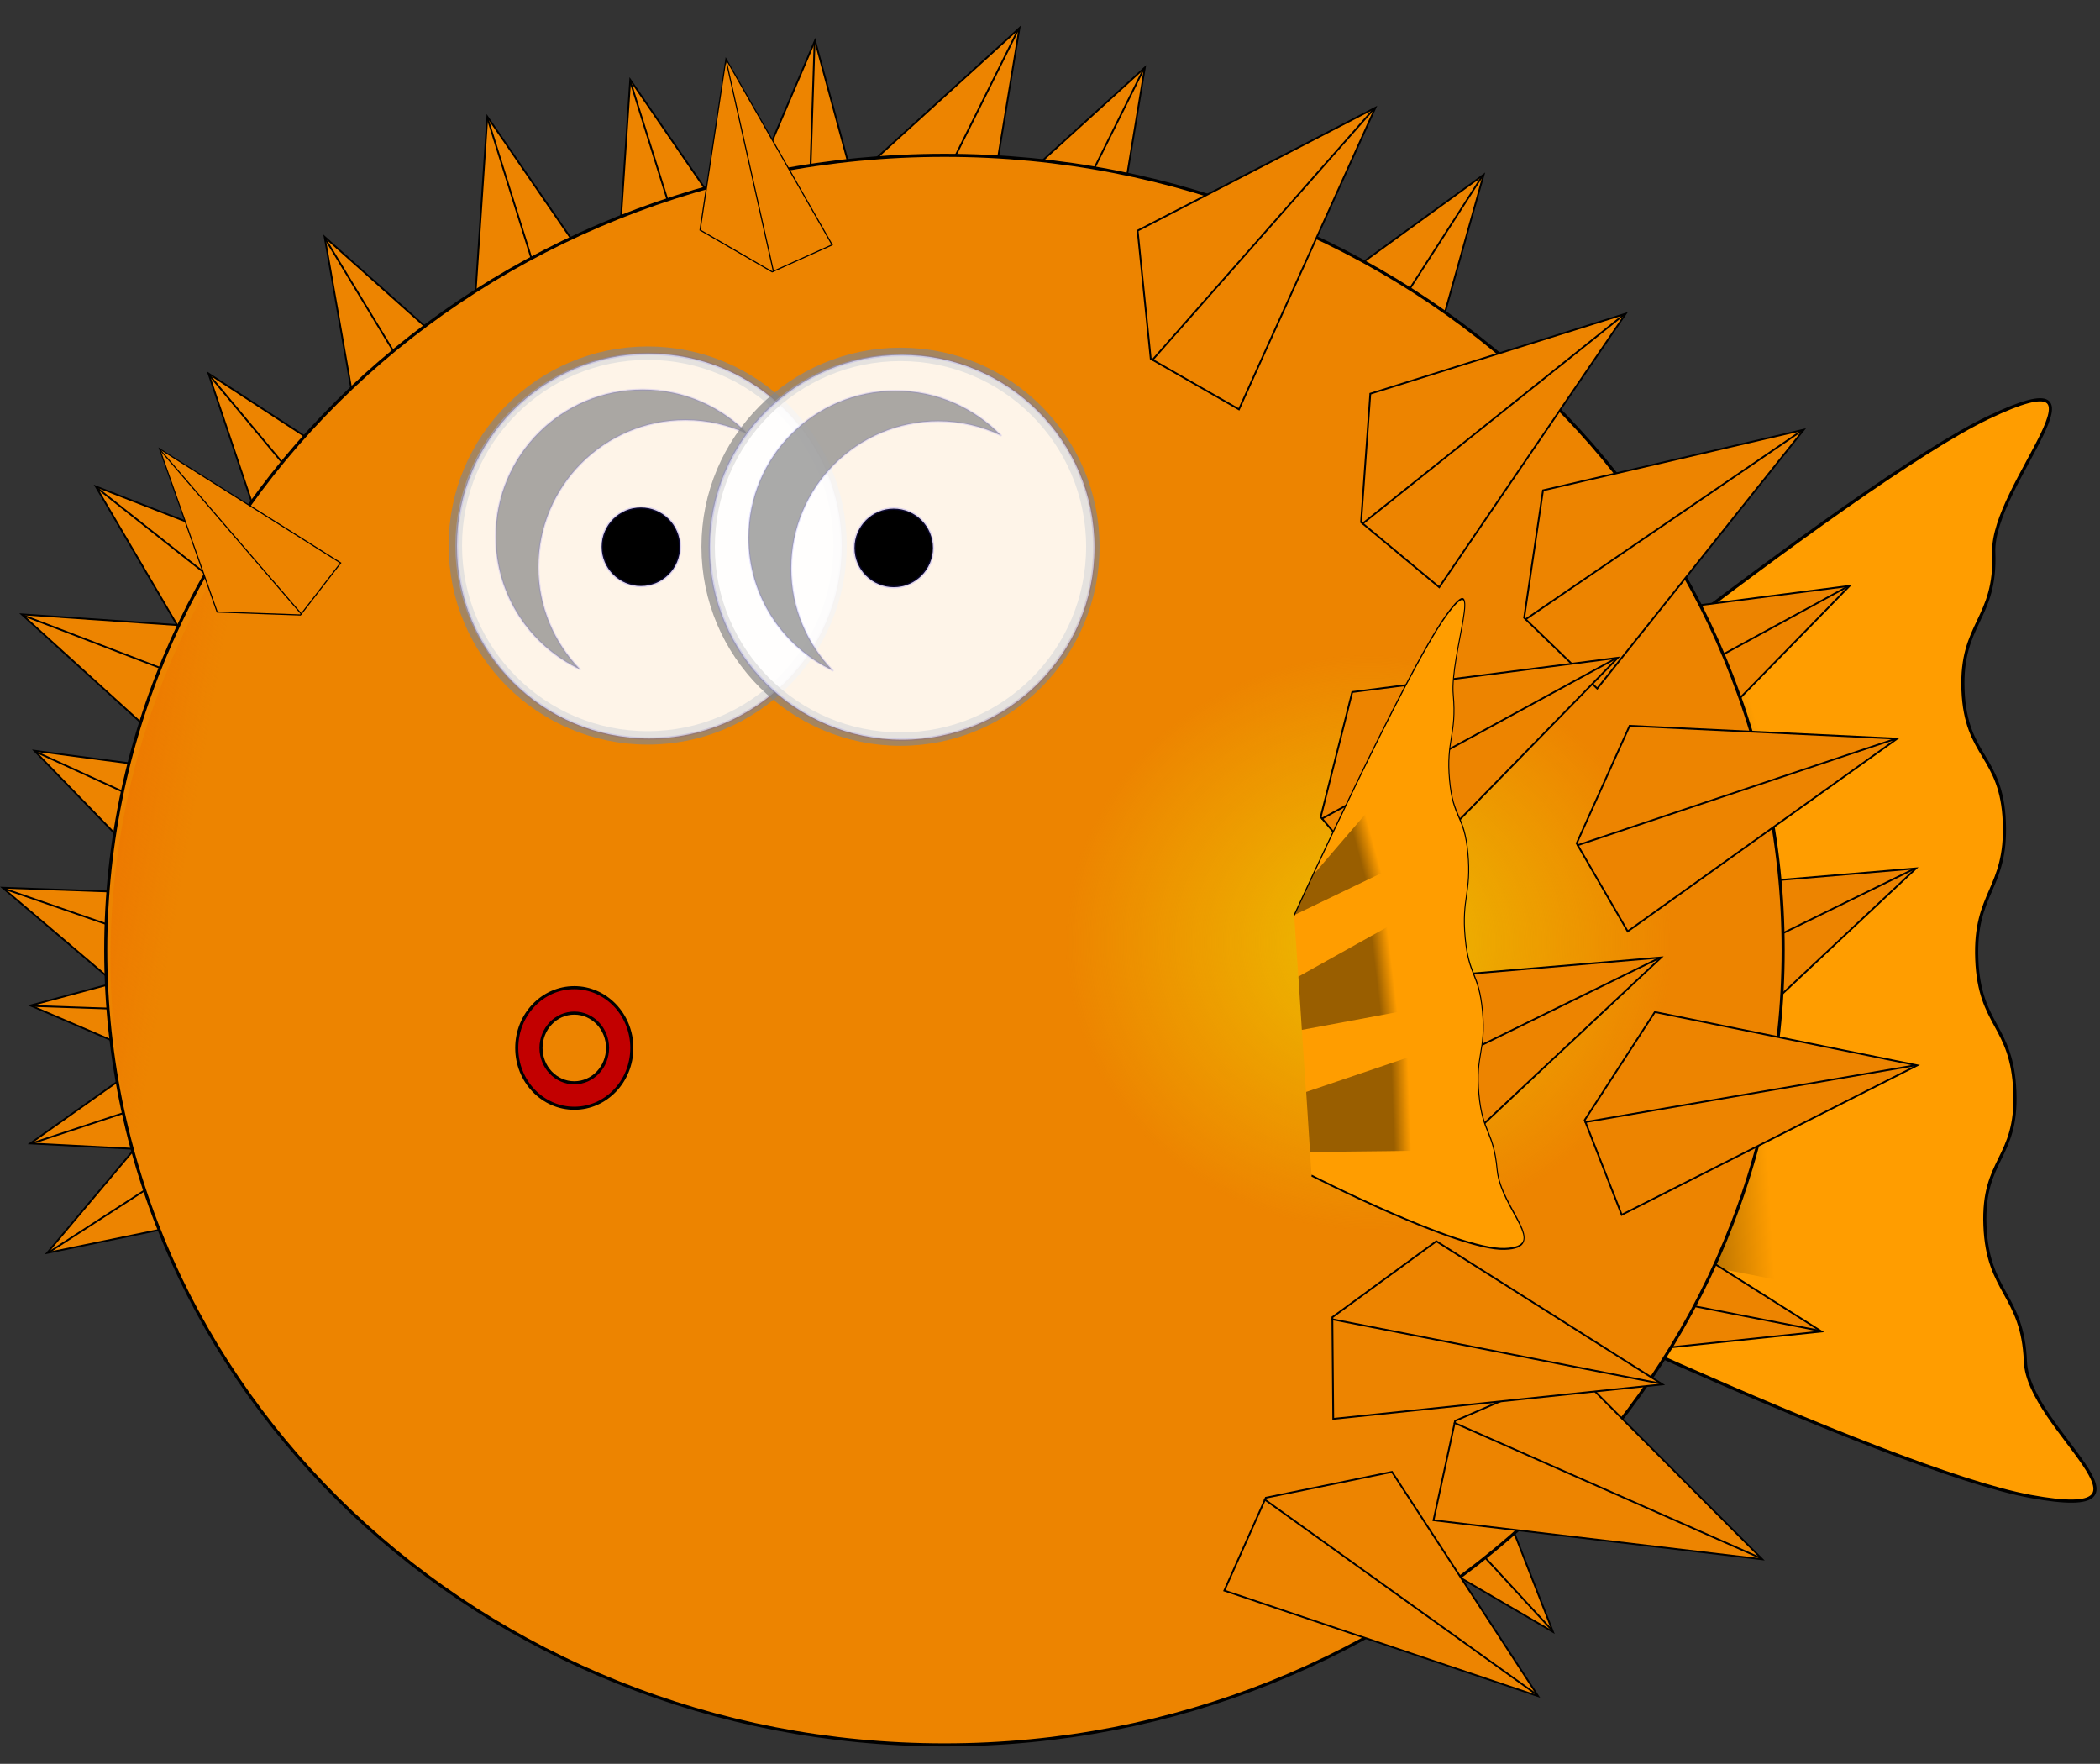 <?xml version="1.0" encoding="utf-8"?>
<!-- Generator: Adobe Illustrator 17.1.0, SVG Export Plug-In . SVG Version: 6.00 Build 0)  -->
<!DOCTYPE svg PUBLIC "-//W3C//DTD SVG 1.1//EN" "http://www.w3.org/Graphics/SVG/1.1/DTD/svg11.dtd">
<svg version="1.1" id="Layer_1" xmlns="http://www.w3.org/2000/svg" xmlns:xlink="http://www.w3.org/1999/xlink" x="0px" y="0px"
	 viewBox="0 374.8 1536 1290.1" enable-background="new 0 374.8 1536 1290.1" xml:space="preserve">
<rect x="0" y="374.8" width="1536" height="1290.1" fill="#333333" stroke="none"/>
<g transform="matrix(.36,0,0,.36,91.011,60.904)">
	<g transform="matrix(.994,.11,-.11,.994,94.907,-8.298)">
		<path fill="#ED8400" stroke="#000000" stroke-width="3.616" d="M2786.2,934.3l-402.3,366l92.9,244.7l199.7,53L2786.2,934.3
			L2786.2,934.3z"/>
		<path fill="#ED8400" stroke="#000000" stroke-width="3.616" d="M2480.2,1547.6l303.4-609.9"/>
	</g>
	<g transform="matrix(.218,-.976,.976,.218,-514.939,173.856)">
		<path fill="#FF9D00" stroke="#000000" stroke-width="6.4" d="M-2473.6,3818.6c0,0-230,976.4-218.3,1278.5s132.5-35.1,265.1-70.2
			c132.5-35.1,119-105.3,251.6-140.4s146,35.1,278.6,0s113.6-99.1,246.1-134.2s151.5,29,284-6.1s110.9-105.3,243.5-140.4
			s154.1,35.1,286.7,0c132.5-35.1,456.1,173.5,265.1-70.2c-191-243.6-1029.1-904.3-1029.1-904.3"/>
		
			<linearGradient id="SVGID_1_" gradientUnits="userSpaceOnUse" x1="-1065.574" y1="-440.898" x2="-888.128" y2="-430.914" gradientTransform="matrix(0.223 0.998 0.998 -0.223 -2055.686 5370.424)">
			<stop  offset="0" style="stop-color:#000000"/>
			<stop  offset="1" style="stop-color:#000000;stop-opacity:0"/>
		</linearGradient>
		<path opacity="0.4" fill="url(#SVGID_1_)" enable-background="new    " d="M-2193,3759.7l-201.5,42.2c0,0,25.1,917,35.6,1197.3
			c29.9-13.5,88.3-81.1,166.5-109c78.3-27.9,161-13.2,226.8,5.6"/>
		
			<linearGradient id="SVGID_2_" gradientUnits="userSpaceOnUse" x1="-1033.512" y1="20.462" x2="-857.525" y2="45.267" gradientTransform="matrix(0.223 0.998 0.998 -0.223 -2055.686 5370.424)">
			<stop  offset="0" style="stop-color:#000000"/>
			<stop  offset="1" style="stop-color:#000000;stop-opacity:0"/>
		</linearGradient>
		<path opacity="0.4" fill="url(#SVGID_2_)" enable-background="new    " d="M-1806.3,3676.2l-178.7,37.6
			c0,0,104.5,876.6,138.5,1155c28.6-16,109.4-68.3,165.1-108.8c55.2-40.2,151-17.7,218.2-4.5"/>
		
			<linearGradient id="SVGID_3_" gradientUnits="userSpaceOnUse" x1="-983.371" y1="493.724" x2="-812.591" y2="542.928" gradientTransform="matrix(0.223 0.998 0.998 -0.223 -2055.686 5370.424)">
			<stop  offset="0" style="stop-color:#000000"/>
			<stop  offset="1" style="stop-color:#000000;stop-opacity:0"/>
		</linearGradient>
		<path opacity="0.4" fill="url(#SVGID_3_)" enable-background="new    " d="M-1467.3,3735.9l-132.4-103.2
			c0,0,230,829.5,302.7,1100.4c32-12.6,81.9-54.7,155.7-82.7c74.8-28.4,136.4-109.3,204.8-105.6"/>
	</g>
	<g transform="matrix(.721,-.693,.693,.721,-217.517,452.562)">
		<path fill="#ED8400" stroke="#000000" stroke-width="3.616" d="M494.8,1282L92.5,1648l92.9,244.7l199.7,53L494.8,1282L494.8,1282
			z"/>
		<path fill="#ED8400" stroke="#000000" stroke-width="3.616" d="M188.8,1895.3l303.4-609.9"/>
	</g>
	<g transform="matrix(.909,-.416,.416,.909,-253.998,254.792)">
		<path fill="#ED8400" stroke="#000000" stroke-width="3.616" d="M1216.1,1326.1l-402.3,366l92.9,244.7l199.7,53L1216.1,1326.1
			L1216.1,1326.1z"/>
		<path fill="#ED8400" stroke="#000000" stroke-width="3.616" d="M910.1,1939.5l303.4-609.9"/>
	</g>
	<g transform="matrix(.535,-.845,.845,.535,-285.589,647.187)">
		<path fill="#ED8400" stroke="#000000" stroke-width="3.616" d="M-226.2,962.5l-402.3,366l92.9,244.7l199.7,53L-226.2,962.5
			L-226.2,962.5z"/>
		<path fill="#ED8400" stroke="#000000" stroke-width="3.616" d="M-532.2,1575.8l303.4-609.9"/>
	</g>
	<g transform="matrix(.402,-.915,.915,.402,-265.606,777.269)">
		<path fill="#ED8400" stroke="#000000" stroke-width="3.616" d="M-606.3,743.3l-402.3,366l92.9,244.7l199.7,53L-606.3,743.3
			L-606.3,743.3z"/>
		<path fill="#ED8400" stroke="#000000" stroke-width="3.616" d="M-912.3,1356.6l303.4-609.9"/>
	</g>
	<g transform="matrix(-3.202957e-2,-.999,.999,-3.202957e-2,-73.43,1048.788)">
		<path fill="#ED8400" stroke="#000000" stroke-width="3.616" d="M-1344.9-152.7l-402.3,366l92.9,244.7l199.7,53L-1344.9-152.7
			L-1344.9-152.7z"/>
		<path fill="#ED8400" stroke="#000000" stroke-width="3.616" d="M-1650.9,460.6l303.4-609.9"/>
	</g>
	<g transform="matrix(-9.494077e-2,-.995,.995,-9.494077e-2,-38.767,940.026)">
		<path fill="#ED8400" stroke="#000000" stroke-width="3.616" d="M-1159.2-281.3l-402.3,366l92.9,244.7l199.7,53L-1159.2-281.3
			L-1159.2-281.3z"/>
		<path fill="#ED8400" stroke="#000000" stroke-width="3.616" d="M-1465.2,332l303.4-609.9"/>
	</g>
	<g transform="matrix(-.704,-.711,.711,-.704,358.089,1036.907)">
		<path fill="#ED8400" stroke="#000000" stroke-width="3.616" d="M-1146.4-1907.8l-402.3,366l92.9,244.7l199.7,53L-1146.4-1907.8
			L-1146.4-1907.8z"/>
		<path fill="#ED8400" stroke="#000000" stroke-width="3.616" d="M-1452.4-1294.4l303.4-609.9"/>
	</g>
	<g transform="matrix(-.414,-.91,.91,-.414,181.026,1117.545)">
		<path fill="#ED8400" stroke="#000000" stroke-width="3.616" d="M-1482.3-1083.1l-402.3,366l92.9,244.7l199.7,53L-1482.3-1083.1
			L-1482.3-1083.1z"/>
		<path fill="#ED8400" stroke="#000000" stroke-width="3.616" d="M-1788.3-469.7l303.4-609.9"/>
	</g>
	<g transform="translate(-137.189,-6.768)">
		<path fill="#ED8400" stroke="#000000" stroke-width="3.616" d="M2210.5,1015.8l-402.3,366l92.9,244.7l199.7,53L2210.5,1015.8
			L2210.5,1015.8z"/>
		<path fill="#ED8400" stroke="#000000" stroke-width="3.616" d="M1904.5,1629.1l303.4-609.9"/>
	</g>
	<g transform="matrix(.82,.573,-.573,.82,417.455,-62.802)">
		<path fill="#ED8400" stroke="#000000" stroke-width="3.616" d="M3746.8-26.6l-402.3,366l92.9,244.7l199.7,53L3746.8-26.6
			L3746.8-26.6z"/>
		<path fill="#ED8400" stroke="#000000" stroke-width="3.616" d="M3440.8,586.8l303.4-609.9"/>
	</g>
	<g transform="matrix(.794,.608,-.608,.794,478.792,111.318)">
		<path fill="#ED8400" stroke="#000000" stroke-width="3.616" d="M4044.8,82.8l-402.3,366l92.9,244.7l199.7,53L4044.8,82.8
			L4044.8,82.8z"/>
		<path fill="#ED8400" stroke="#000000" stroke-width="3.616" d="M3738.8,696.1l303.4-609.9"/>
	</g>
	<g transform="matrix(.265,.964,-.964,.265,736.684,122.059)">
		<path fill="#ED8400" stroke="#000000" stroke-width="3.616" d="M4051.2-1699l-402.3,366l92.9,244.7l199.7,53L4051.2-1699
			L4051.2-1699z"/>
		<path fill="#ED8400" stroke="#000000" stroke-width="3.616" d="M3745.2-1085.6l303.4-609.9"/>
	</g>
	<g transform="matrix(-.357,.934,-.934,-.357,985.631,276.13)">
		<path fill="#ED8400" stroke="#000000" stroke-width="3.616" d="M2969.5-3187.3l-402.3,366l92.9,244.7l199.7,53L2969.5-3187.3
			L2969.5-3187.3z"/>
		<path fill="#ED8400" stroke="#000000" stroke-width="3.616" d="M2663.5-2574l303.4-609.9"/>
	</g>
	<g transform="translate(-226.88,-35.033)">
		<path fill="#ED8400" stroke="#000000" stroke-width="3.616" d="M2045.4,963.8l-402.3,366l92.9,244.7l199.7,53L2045.4,963.8
			L2045.4,963.8z"/>
		<path fill="#ED8400" stroke="#000000" stroke-width="3.616" d="M1739.4,1577.1l303.4-609.9"/>
	</g>
	<g transform="matrix(-.86,-.51,.51,-.86,453.286,954.135)">
		<path fill="#ED8400" stroke="#000000" stroke-width="3.616" d="M-731.7-2430.5l-402.3,366l92.9,244.7l199.7,53L-731.7-2430.5
			L-731.7-2430.5z"/>
		<path fill="#ED8400" stroke="#000000" stroke-width="3.616" d="M-1037.7-1817.1l303.4-609.9"/>
	</g>
	<g transform="matrix(.721,-.693,.693,.721,-319.715,478.957)">
		<path fill="#ED8400" stroke="#000000" stroke-width="3.616" d="M325.5,1186.7l-402.3,366l92.9,244.7l199.7,53L325.5,1186.7
			L325.5,1186.7z"/>
		<path fill="#ED8400" stroke="#000000" stroke-width="3.616" d="M19.6,1800.1l303.4-609.9"/>
	</g>
	<g transform="matrix(.206,-.979,.979,.206,-199.821,876.111)">
		<path fill="#ED8400" stroke="#000000" stroke-width="3.616" d="M-933.5,341.1l-402.3,366l92.9,244.7l199.7,53L-933.5,341.1
			L-933.5,341.1z"/>
		<path fill="#ED8400" stroke="#000000" stroke-width="3.616" d="M-1239.5,954.4l303.4-609.9"/>
	</g>
	<g transform="matrix(-.128,-.992,.992,-.128,-29.743,1128.313)">
		<path fill="#ED8400" stroke="#000000" stroke-width="3.616" d="M-1506.3-414l-402.3,366l92.9,244.7l199.7,53L-1506.3-414
			L-1506.3-414z"/>
		<path fill="#ED8400" stroke="#000000" stroke-width="3.616" d="M-1812.3,199.3l303.4-609.9"/>
	</g>
	<path fill="#ED8400" stroke="#000000" stroke-width="6.25" stroke-linecap="round" stroke-linejoin="round" d="M3370.1,2802.3
		c0,891.8-762.9,1614.8-1704.1,1614.8S-38,3694.2-38,2802.3c0,0,0,0,0,0c0-891.8,762.9-1614.8,1704.1-1614.8
		S3370.1,1910.5,3370.1,2802.3L3370.1,2802.3z"/>
	
		<linearGradient id="SVGID_4_" gradientUnits="userSpaceOnUse" x1="-782.641" y1="4535.969" x2="-557.052" y2="4495.969" gradientTransform="matrix(1.023 0 0 -1.023 723.598 7047.537)">
		<stop  offset="0" style="stop-color:#ED7300"/>
		<stop  offset="1" style="stop-color:#ED7300;stop-opacity:0"/>
	</linearGradient>
	<path fill="url(#SVGID_4_)" d="M1675.8,1203.8c-940.6,0-1704.1,723.4-1704.1,1614.8c0,507,247.2,959.5,633.3,1255.6
		C356.8,3793.6,207,3432.2,207,3037.7c0-891.4,763.4-1614.9,1704.1-1614.9c405.6,0,778.1,134.8,1070.8,359.3
		C2669.2,1428.7,2200.2,1203.8,1675.8,1203.8L1675.8,1203.8z"/>
	
		<radialGradient id="SVGID_5_" cx="1881.798" cy="4127.54" r="603.125" gradientTransform="matrix(1.023 0 0 -0.969 603.503 6786.203)" gradientUnits="userSpaceOnUse">
		<stop  offset="0" style="stop-color:#EDBD00"/>
		<stop  offset="1" style="stop-color:#EDBD00;stop-opacity:0"/>
	</radialGradient>
	<path fill="url(#SVGID_5_)" d="M3355.5,2785.3c0,891.8-762.9,1614.8-1704.1,1614.8S-52.6,3677.1-52.6,2785.3c0,0,0,0,0,0
		c0-891.8,762.9-1614.8,1704.1-1614.8S3355.5,1893.5,3355.5,2785.3L3355.5,2785.3z"/>
	
		<path opacity="0.7" fill="#FFFFFF" stroke="#868686" stroke-width="27.261" stroke-linecap="round" stroke-linejoin="round" enable-background="new    " d="
		M1453.9,1980.3c0,215.8-175,390.8-390.8,390.8c-215.8,0-390.8-175-390.8-390.8c0,0,0,0,0,0c0-215.8,175-390.8,390.8-390.8
		C1279,1589.5,1453.9,1764.5,1453.9,1980.3C1453.9,1980.3,1453.9,1980.3,1453.9,1980.3z"/>
	
		<path opacity="0.7" fill="#FFFFFF" stroke="#3C34FF" stroke-width="5" stroke-linecap="round" stroke-linejoin="round" stroke-opacity="0.183" enable-background="new    " d="
		M1457.2,1981.6c0,215.8-175,390.8-390.8,390.8s-390.8-175-390.8-390.8c0,0,0,0,0,0c0-215.8,175-390.8,390.8-390.8
		C1282.2,1590.8,1457.2,1765.7,1457.2,1981.6C1457.2,1981.6,1457.2,1981.6,1457.2,1981.6z"/>
	
		<path opacity="0.7" fill="#868686" stroke="#3C34FF" stroke-width="3.822" stroke-linecap="round" stroke-linejoin="round" stroke-opacity="0.183" enable-background="new    " d="
		M1053,1663.4c-164.9,0-298.7,133.8-298.7,298.7c0,119.3,70.2,221.9,171.3,269.8c-52.2-53.8-84.5-127-84.5-207.8
		c0-164.9,133.8-298.7,298.7-298.7c45.6,0,88.7,10.5,127.4,28.8C1213,1698.2,1137.1,1663.4,1053,1663.4z"/>
	<path stroke="#3C34FF" stroke-width="5" stroke-linecap="round" stroke-linejoin="round" stroke-opacity="0.183" d="
		M1129.1,1982.8c0,44-35.7,79.8-79.7,79.8c-44,0-79.8-35.7-79.8-79.8c0,0,0,0,0,0c0-44,35.7-79.8,79.7-79.8
		C1093.4,1903,1129.1,1938.7,1129.1,1982.8C1129.1,1982.8,1129.1,1982.8,1129.1,1982.8z"/>
	<g transform="translate(180.857,.857)">
		
			<path opacity="0.7" fill="#FFFFFF" stroke="#868686" stroke-width="27.261" stroke-linecap="round" stroke-linejoin="round" enable-background="new    " d="
			M1786.7,1981.9c0,215.8-175,390.8-390.8,390.8c-215.8,0-390.8-175-390.8-390.8c0,0,0,0,0,0c0-215.8,175-390.8,390.8-390.8
			S1786.7,1766.1,1786.7,1981.9C1786.7,1981.9,1786.7,1981.9,1786.7,1981.9z"/>
		
			<path opacity="0.7" fill="#FFFFFF" stroke="#3C34FF" stroke-width="5" stroke-linecap="round" stroke-linejoin="round" stroke-opacity="0.183" enable-background="new    " d="
			M1790,1983.2c0,215.8-175,390.8-390.8,390.8c-215.8,0-390.8-175-390.8-390.8c0,0,0,0,0,0c0-215.8,175-390.8,390.8-390.8
			S1790,1767.3,1790,1983.2C1790,1983.1,1790,1983.1,1790,1983.2z"/>
		
			<path opacity="0.7" fill="#868686" stroke="#3C34FF" stroke-width="3.822" stroke-linecap="round" stroke-linejoin="round" stroke-opacity="0.183" enable-background="new    " d="
			M1385.8,1664.9c-164.9,0-298.7,133.8-298.7,298.7c0,119.3,70.2,221.9,171.3,269.8c-52.2-53.8-84.5-127-84.5-207.8
			c0-164.9,133.8-298.7,298.7-298.7c45.6,0,88.7,10.5,127.4,28.8C1545.8,1699.8,1469.9,1664.9,1385.8,1664.9z"/>
		<path stroke="#3C34FF" stroke-width="5" stroke-linecap="round" stroke-linejoin="round" stroke-opacity="0.183" d="
			M1461.9,1984.3c0,44-35.7,79.8-79.7,79.8c-44,0-79.8-35.7-79.8-79.8c0,0,0,0,0,0c0-44,35.7-79.8,79.7-79.8
			C1426.2,1904.6,1461.9,1940.3,1461.9,1984.3C1461.9,1984.3,1461.9,1984.3,1461.9,1984.3z"/>
	</g>
	<path fill="#ED8400" stroke="#000000" stroke-width="6.25" stroke-linecap="round" stroke-linejoin="round" d="M992.6,3005.2
		c0,49.3-38.1,89.3-85.2,89.3c-47.1,0-85.2-40-85.2-89.3s38.1-89.3,85.2-89.3C954.4,2915.9,992.6,2955.9,992.6,3005.2z"/>
	<g transform="matrix(.966,.258,-.258,.966,17.458,-163.858)">
		<path fill="#ED8400" stroke="#000000" stroke-width="3.616" d="M2762.8,560.9l-402.3,366l92.9,244.7l199.7,53L2762.8,560.9
			L2762.8,560.9z"/>
		<path fill="#ED8400" stroke="#000000" stroke-width="3.616" d="M2456.8,1174.3l303.4-609.9"/>
	</g>
	<path fill="#C20000" stroke="#000000" stroke-width="6.25" stroke-linecap="round" stroke-linejoin="round" d="M1030.9,3001.1
		c0,67.6-52.3,122.5-116.9,122.5s-116.9-54.8-116.9-122.5s52.3-122.5,116.9-122.5S1030.9,2933.5,1030.9,3001.1z"/>
	<path fill="#ED8400" stroke="#000000" stroke-width="6.25" stroke-linecap="round" stroke-linejoin="round" d="M981.6,3001.1
		c0,39.1-30.3,70.8-67.6,70.8c-37.3,0-67.6-31.7-67.6-70.8s30.3-70.8,67.6-70.8C951.3,2930.3,981.6,2962,981.6,3001.1z"/>
	<g transform="matrix(.873,.488,-.488,.873,358.733,-107.605)">
		<path fill="#ED8400" stroke="#000000" stroke-width="3.616" d="M3568.6,127.3l-402.3,366l92.9,244.7l199.7,53L3568.6,127.3
			L3568.6,127.3z"/>
		<path fill="#ED8400" stroke="#000000" stroke-width="3.616" d="M3262.6,740.7L3566,130.8"/>
	</g>
	<g transform="matrix(.907,.421,-.421,.907,216.512,-139.012)">
		<path fill="#ED8400" stroke="#000000" stroke-width="3.616" d="M3264.5,302l-402.3,366l92.9,244.7l199.7,53L3264.5,302
			L3264.5,302z"/>
		<path fill="#ED8400" stroke="#000000" stroke-width="3.616" d="M2958.5,915.3l303.4-609.9"/>
	</g>
	<g transform="matrix(.82,.573,-.573,.82,251.701,-11.423)">
		<path fill="#ED8400" stroke="#000000" stroke-width="3.616" d="M3551,225.7l-402.3,366l92.9,244.7l199.7,53L3551,225.7
			L3551,225.7z"/>
		<path fill="#ED8400" stroke="#000000" stroke-width="3.616" d="M3245,839l303.4-609.9"/>
	</g>
	<g transform="matrix(.794,.608,-.608,.794,296.491,175.043)">
		<path fill="#ED8400" stroke="#000000" stroke-width="3.616" d="M3849.8,379.8l-402.3,366l92.9,244.7l199.7,53L3849.8,379.8
			L3849.8,379.8z"/>
		<path fill="#ED8400" stroke="#000000" stroke-width="3.616" d="M3543.8,993.2l303.4-609.9"/>
	</g>
	<g transform="matrix(2.626713e-2,-.603,.311,1.3534e-2,263.094,489.791)">
		<path fill="#FF9D00" stroke="#000000" stroke-width="6.4" d="M-4431.3,7283.9c0,0-230,976.5-218.3,1278.5
			c11.7,302.1,132.5-35.1,265.1-70.2s119-105.3,251.6-140.4c132.5-35.1,146,35.1,278.6,0c132.5-35.1,113.6-99.1,246.1-134.2
			c132.5-35.1,151.5,29,284-6.1c132.5-35.1,110.9-105.3,243.5-140.4c132.5-35.1,154.1,35.1,286.7,0
			c132.5-35.1,456.1,173.5,265.1-70.2s-1029.1-904.3-1029.1-904.3"/>
		
			<linearGradient id="SVGID_6_" gradientUnits="userSpaceOnUse" x1="-1142.677" y1="-4537.053" x2="-965.231" y2="-4527.068" gradientTransform="matrix(2.686079e-02 0.617 0.318 -1.383982e-02 -3217.702 8512.619)">
			<stop  offset="0" style="stop-color:#000000"/>
			<stop  offset="1" style="stop-color:#000000;stop-opacity:0"/>
		</linearGradient>
		<path opacity="0.4" fill="url(#SVGID_6_)" enable-background="new    " d="M-4150.7,7224.9l-201.5,42.2c0,0,25.1,917,35.6,1197.3
			c29.9-13.5,88.3-81.1,166.5-109c78.3-27.9,161-13.2,226.8,5.6"/>
		
			<linearGradient id="SVGID_7_" gradientUnits="userSpaceOnUse" x1="-1224.224" y1="-3059.238" x2="-1048.237" y2="-3034.432" gradientTransform="matrix(2.686079e-02 0.617 0.318 -1.383982e-02 -3217.702 8512.619)">
			<stop  offset="0" style="stop-color:#000000"/>
			<stop  offset="1" style="stop-color:#000000;stop-opacity:0"/>
		</linearGradient>
		<path opacity="0.4" fill="url(#SVGID_7_)" enable-background="new    " d="M-3764,7141.5l-178.7,37.6c0,0,104.5,876.6,138.5,1155
			c28.6-16,109.4-68.3,165.1-108.8c55.2-40.2,151-17.7,218.2-4.5"/>
		
			<linearGradient id="SVGID_8_" gradientUnits="userSpaceOnUse" x1="-1279.749" y1="-1533.586" x2="-1108.969" y2="-1484.381" gradientTransform="matrix(2.686079e-02 0.617 0.318 -1.383982e-02 -3217.702 8512.619)">
			<stop  offset="0" style="stop-color:#000000"/>
			<stop  offset="1" style="stop-color:#000000;stop-opacity:0"/>
		</linearGradient>
		<path opacity="0.4" fill="url(#SVGID_8_)" enable-background="new    " d="M-3425,7201.1l-132.4-103.2c0,0,230,829.5,302.7,1100.4
			c32-12.6,81.9-54.7,155.7-82.7c74.8-28.4,136.4-109.3,204.8-105.6"/>
	</g>
	<g transform="matrix(.591,.807,-.807,.591,596.266,85.063)">
		<path fill="#ED8400" stroke="#000000" stroke-width="3.616" d="M4179.9-713.7l-402.3,366l92.9,244.7l199.7,53L4179.9-713.7
			L4179.9-713.7z"/>
		<path fill="#ED8400" stroke="#000000" stroke-width="3.616" d="M3873.9-100.4l303.4-609.9"/>
	</g>
	<g transform="matrix(.707,.708,-.708,.707,513.051,-63.581)">
		<path fill="#ED8400" stroke="#000000" stroke-width="3.616" d="M3904.2-463.8l-402.3,366l92.9,244.7l199.7,53L3904.2-463.8
			L3904.2-463.8z"/>
		<path fill="#ED8400" stroke="#000000" stroke-width="3.616" d="M3598.2,149.6l303.4-609.9"/>
	</g>
	<g transform="matrix(-.16,.987,-.987,-.16,829.933,310.325)">
		<path fill="#ED8400" stroke="#000000" stroke-width="3.616" d="M3629.7-2657.6l-402.3,366l92.9,244.7l199.7,53L3629.7-2657.6
			L3629.7-2657.6z"/>
		<path fill="#ED8400" stroke="#000000" stroke-width="3.616" d="M3323.7-2044.3l303.4-609.9"/>
	</g>
	<g transform="matrix(4.564402e-2,.999,-.999,4.564402e-2,843.647,231.45)">
		<path fill="#ED8400" stroke="#000000" stroke-width="3.616" d="M3917.8-2307.6l-402.3,366l92.9,244.7l199.7,53L3917.8-2307.6
			L3917.8-2307.6z"/>
		<path fill="#ED8400" stroke="#000000" stroke-width="3.616" d="M3611.8-1694.3l303.4-609.9"/>
	</g>
	<g transform="matrix(.265,.964,-.964,.265,622.905,159.916)">
		<path fill="#ED8400" stroke="#000000" stroke-width="3.616" d="M4062.8-1478.6l-402.3,366l92.9,244.7l199.7,53L4062.8-1478.6
			L4062.8-1478.6z"/>
		<path fill="#ED8400" stroke="#000000" stroke-width="3.616" d="M3756.8-865.3l303.4-609.9"/>
	</g>
	<g transform="matrix(.251,-.596,.596,.251,-236.786,586.751)">
		<path fill="#ED8400" stroke="#000000" stroke-width="3.616" d="M-1520.9,1157.4l-402.3,366l92.9,244.7l199.7,53L-1520.9,1157.4
			L-1520.9,1157.4z"/>
		<path fill="#ED8400" stroke="#000000" stroke-width="3.616" d="M-1826.9,1770.7l303.4-609.9"/>
	</g>
	<g transform="matrix(.502,-.408,.408,.502,-32.308,208.34)">
		<path fill="#ED8400" stroke="#000000" stroke-width="3.616" d="M741.4,2162.5l-402.3,366l92.9,244.7l199.7,53L741.4,2162.5
			L741.4,2162.5z"/>
		<path fill="#ED8400" stroke="#000000" stroke-width="3.616" d="M435.4,2775.8L738.8,2166"/>
	</g>
</g>
</svg>

